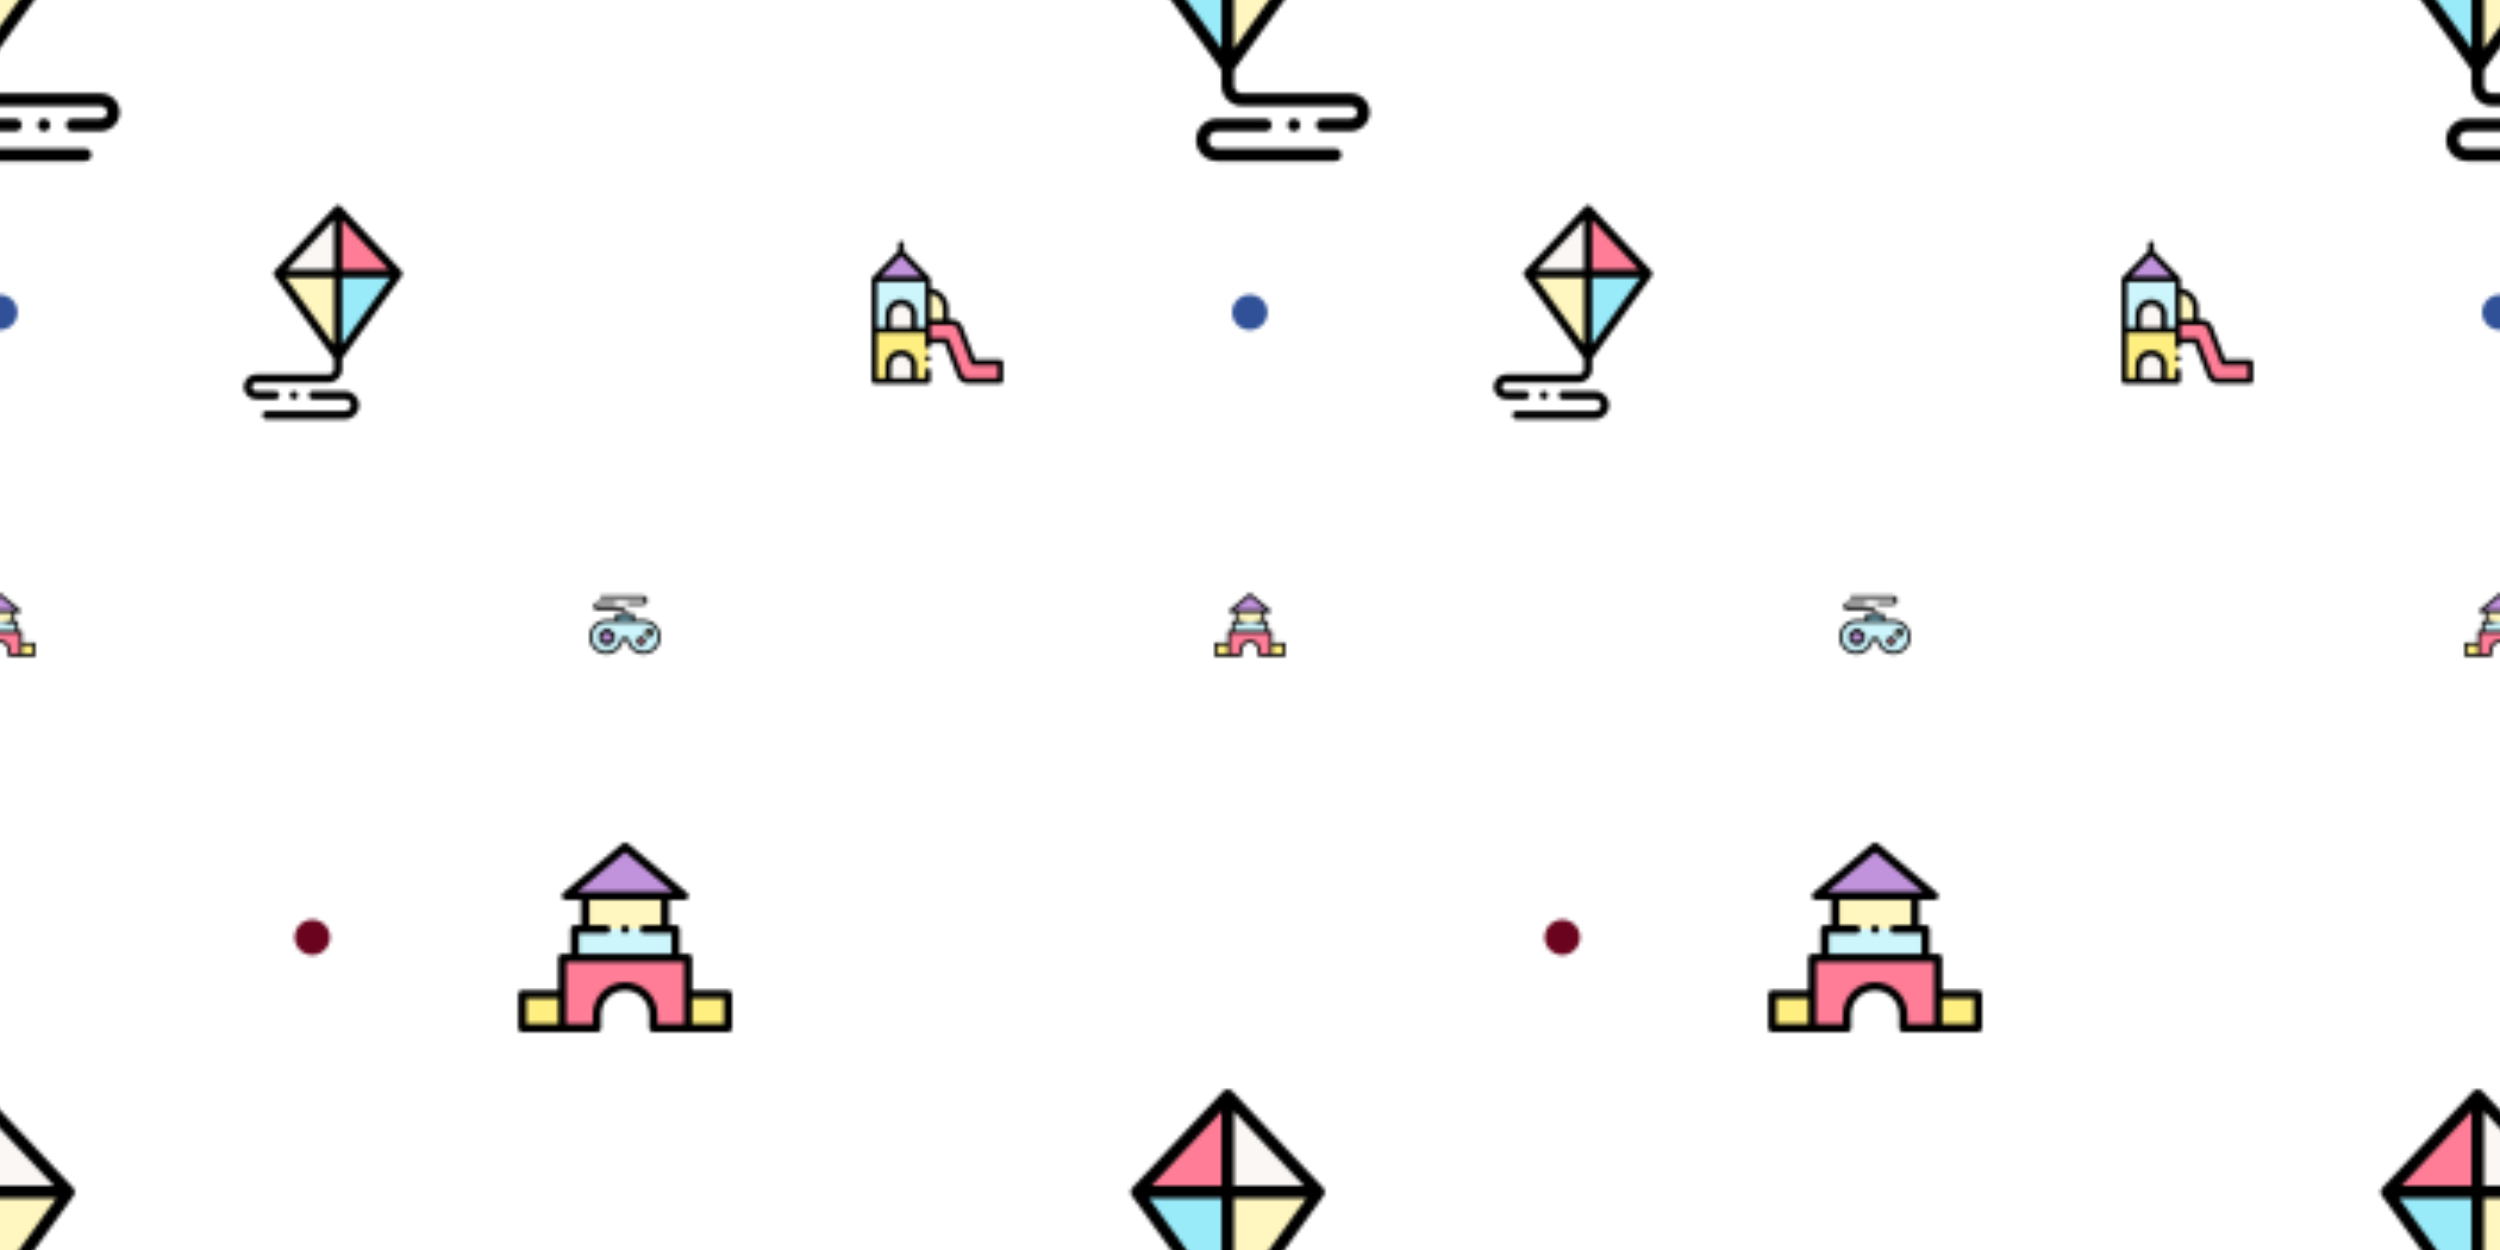 <svg xmlns="http://www.w3.org/2000/svg" xmlns:xlink="http://www.w3.org/1999/xlink" xmlns:fi="http://pattern.flaticon.com/" x="0" y="0" width="700" height="350" viewBox="0 0 700 350"><rect x="0px" y="0px" width="100%" height="100%" opacity="0" fill="#e9dacc"/><defs><g transform="matrix(0.176 0 0 0.176 305 305)" id="L1_236"><g><path d="m364.628 163.45.003-.004-144.359-153.385v153.389z" fill="#faf7f5"/><path d="m220.272 10.061-144.36 153.385.003.004h144.357z" fill="#ff7d97"/><path d="m75.915 163.45 144.357 200.409v-200.409z" fill="#99ebfa"/><path d="m220.272 163.45v200.409l144.356-200.409z" fill="#fff7bf"/></g><g><path d="m415.972 404.289h-173.097c-6.961 0-12.605-5.643-12.605-12.605v-24.598l142.472-197.792c.245-.339.816-1.344.824-1.36 1.875-3.727 1.242-8.265-1.653-11.342l-144.36-153.384s-.007-.007-.019-.02c-3.911-4.259-10.637-4.247-14.542.018-.001.002-.002.003-.002.003l-144.359 153.384c-2.87 3.049-3.497 7.513-1.727 11.189.005.01.877 1.482.899 1.512l142.47 197.792v24.598c0 18.006 14.597 32.603 32.602 32.603h172.8c5.265 0 9.873 3.9 10.366 9.142.565 6.014-4.17 11.09-10.069 11.09h-44.913c-5.325 0-9.976 4.018-10.32 9.332-.378 5.823 4.235 10.665 9.977 10.665h44.615c16.386 0 30.254-12.823 30.741-29.201.505-17.019-13.192-31.026-30.1-31.026zm-185.702-71.418v-159.422h114.833zm0-179.419v-118.178l111.224 118.178zm-19.997-118.178v118.178h-111.225zm0 138.175v159.422l-114.833-159.422z"/><path d="m391.208 492.002h-187.636c-7.578 0-13.743-6.165-13.743-13.743 0-7.577 6.165-13.742 13.743-13.742h76.742c5.522 0 9.999-4.477 9.999-9.999s-4.477-9.999-9.999-9.999h-76.742c-18.605 0-33.741 15.136-33.741 33.74 0 18.605 15.136 33.741 33.741 33.741h187.636c5.522 0 9.999-4.477 9.999-9.999s-4.477-9.999-9.999-9.999z"/><path d="m317.381 460.066c2.329 3.459 6.691 5.178 10.746 4.149 3.99-1.012 7.032-4.461 7.497-8.557.471-4.153-1.757-8.256-5.509-10.101-3.801-1.868-8.482-1.103-11.484 1.89-3.337 3.328-3.857 8.701-1.25 12.619z"/></g></g><path d="M165,0C74.019,0,0,74.019,0,165s74.019,165,165,165c90.982,0,165-74.019,165-165S255.982,0,165,0z" transform="matrix(0.03 0 0 0.03 345 82.5)" id="L1_242" fill="#305097"/><g transform="matrix(-0.117 0 0 0.117 120.415 57.5)" id="L1_238"><g><path d="m364.628 163.45.003-.004-144.359-153.385v153.389z" fill="#faf7f5"/><path d="m220.272 10.061-144.36 153.385.003.004h144.357z" fill="#ff7d97"/><path d="m75.915 163.45 144.357 200.409v-200.409z" fill="#99ebfa"/><path d="m220.272 163.45v200.409l144.356-200.409z" fill="#fff7bf"/></g><g><path d="m415.972 404.289h-173.097c-6.961 0-12.605-5.643-12.605-12.605v-24.598l142.472-197.792c.245-.339.816-1.344.824-1.36 1.875-3.727 1.242-8.265-1.653-11.342l-144.36-153.384s-.007-.007-.019-.02c-3.911-4.259-10.637-4.247-14.542.018-.001.002-.002.003-.002.003l-144.359 153.384c-2.87 3.049-3.497 7.513-1.727 11.189.005.01.877 1.482.899 1.512l142.47 197.792v24.598c0 18.006 14.597 32.603 32.602 32.603h172.8c5.265 0 9.873 3.9 10.366 9.142.565 6.014-4.17 11.09-10.069 11.09h-44.913c-5.325 0-9.976 4.018-10.32 9.332-.378 5.823 4.235 10.665 9.977 10.665h44.615c16.386 0 30.254-12.823 30.741-29.201.505-17.019-13.192-31.026-30.1-31.026zm-185.702-71.418v-159.422h114.833zm0-179.419v-118.178l111.224 118.178zm-19.997-118.178v118.178h-111.225zm0 138.175v159.422l-114.833-159.422z"/><path d="m391.208 492.002h-187.636c-7.578 0-13.743-6.165-13.743-13.743 0-7.577 6.165-13.742 13.743-13.742h76.742c5.522 0 9.999-4.477 9.999-9.999s-4.477-9.999-9.999-9.999h-76.742c-18.605 0-33.741 15.136-33.741 33.74 0 18.605 15.136 33.741 33.741 33.741h187.636c5.522 0 9.999-4.477 9.999-9.999s-4.477-9.999-9.999-9.999z"/><path d="m317.381 460.066c2.329 3.459 6.691 5.178 10.746 4.149 3.99-1.012 7.032-4.461 7.497-8.557.471-4.153-1.757-8.256-5.509-10.101-3.801-1.868-8.482-1.103-11.484 1.89-3.337 3.328-3.857 8.701-1.25 12.619z"/></g></g><g transform="matrix(0.078 0 0 0.078 242.5 67.5)" id="L1_239"><g><path d="m222.061 375.939v-56.527h-192.367v182.588h192.367v-35.649" fill="#ffee80"/><g><path d="m29.694 136.824h192.367v182.588h-192.367z" fill="#ccf5fc"/><path d="m125.877 38.959-96.183 97.865h192.367z" fill="#c193dc"/><g fill="#faf7f5"><path d="m171.897 502h-92.04v-54.729c0-25.415 20.603-46.018 46.018-46.018h.003c25.415 0 46.018 20.603 46.018 46.018v54.729z"/><path d="m171.897 319.412h-92.04v-54.597c0-25.415 20.603-46.018 46.018-46.018h.003c25.415 0 46.018 20.603 46.018 46.018v54.597z"/></g></g><path d="m385.234 435.47-49.66-127.976c-5.854-10.206-16.608-16.483-28.238-16.483h-85.275v66.374h66.491l49.66 127.976c5.854 10.206 16.608 16.483 28.238 16.483h115.856v-66.374z" fill="#ff7d97"/><path d="m286.062 291.01h-64.002v-112.543h.002c35.346 0 64 28.654 64 64z" fill="#fff7bf"/></g><g><path d="m230.37 415.779c-2.214-3.377-6.485-5.081-10.42-4.225-4.151.903-7.317 4.42-7.819 8.632-.494 4.139 1.771 8.272 5.51 10.104 3.706 1.816 8.247 1.156 11.263-1.671 3.524-3.305 4.136-8.827 1.466-12.84z"/><path d="m482.307 425.47h-90.227l-47.184-121.594c-.182-.469-.398-.923-.648-1.358-7.609-13.267-21.753-21.508-36.913-21.508h-11.274v-38.543c0-37.412-27.908-68.429-64.001-73.326v-32.317c0-.232-.008-.463-.024-.695-.127-1.846-.755-3.555-1.749-4.99-.299-.433-.632-.84-.995-1.221-.033-.035-.066-.069-.1-.104l-93.315-94.947v-24.867c0-5.523-4.478-10-10-10s-10 4.477-10 10v24.868l-93.315 94.947c-.034.034-.067.069-.1.104-.363.381-.696.788-.995 1.221-.994 1.436-1.622 3.144-1.749 4.99-.005.07-.009.14-.013.21-.008.157-.011.314-.012.471v.014 365.175c0 5.522 4.478 10 10 10h192.367c5.522 0 10-4.478 10-10v-35.648c0-5.522-4.478-10-10-10s-10 4.478-10 10v25.648h-30.164v-44.729c0-30.889-25.131-56.018-56.021-56.018-30.889 0-56.019 25.13-56.019 56.018v44.729h-30.163v-162.588h172.367v46.526c0 5.522 4.478 10 10 10s10-4.478 10-10v-8.555h49.646l47.184 121.594c.182.469.398.923.648 1.358 7.609 13.267 21.753 21.508 36.913 21.508h115.856c5.522 0 10-4.478 10-10v-66.373c0-5.523-4.478-10-10-10zm-392.45 21.801c0-19.86 16.159-36.018 36.021-36.018 19.86 0 36.019 16.158 36.019 36.018v44.729h-72.04zm142.206-257.876c25.013 4.704 43.999 26.713 43.999 53.071v38.543h-44.001zm-106.186-136.169 72.334 73.599h-144.668zm-36.02 256.186v-44.598c0-19.86 16.159-36.019 36.021-36.019 19.86 0 36.019 16.158 36.019 36.019v44.598zm92.039 0v-44.598c0-30.889-25.131-56.019-56.021-56.019-30.889 0-56.019 25.13-56.019 56.019v44.598h-30.163v-162.588h172.367v162.588zm290.411 182.432h-105.857c-7.788 0-15.088-4.147-19.213-10.868l-49.363-127.209c-1.492-3.848-5.195-6.383-9.322-6.383h-56.491v-46.374h75.275c7.788 0 15.088 4.147 19.213 10.868l49.363 127.209c1.492 3.848 5.195 6.383 9.322 6.383h87.072v46.374z"/></g></g><g transform="matrix(0.039 0 0 0.039 340 165)" id="L1_240"><g><path d="m105.418 305.482v167.486h83.189v-32.162c0-37.331 30.173-67.594 67.393-67.594 37.22 0 67.393 30.263 67.393 67.594v32.162h83.189v-167.486z" fill="#ff7d97"/><path d="m406.582 392.541h95.418v80.427h-95.418z" fill="#ffee80"/><path d="m10 392.541h95.418v80.427h-95.418z" fill="#ffee80"/><path d="m160.311 236.548v-79.609h191.378v79.609" fill="#fff7bf"/><path d="m397.722 156.939h-283.444l141.722-117.907z" fill="#c193dc"/><path d="m210.794 236.548h-75.45v68.934h241.312v-68.934h-75.45" fill="#ccf5fc"/></g><g><path d="m502 382.541h-85.418v-77.059c0-5.522-4.477-10-10-10h-19.926v-58.934c0-5.523-4.477-10-10-10h-14.967v-59.609h36.033c4.212 0 7.972-2.639 9.404-6.6s.229-8.395-3.009-11.088l-141.722-117.906c-3.706-3.084-9.085-3.084-12.791 0l-141.722 117.906c-3.238 2.693-4.441 7.127-3.009 11.088s5.192 6.6 9.404 6.6h36.033v59.609h-14.967c-5.523 0-10 4.477-10 10v58.934h-19.926c-5.523 0-10 4.478-10 10v77.059h-85.417c-5.523 0-10 4.478-10 10v80.427c0 5.522 4.477 10 10 10h178.606c5.523 0 10-4.478 10-10v-32.162c0-31.757 25.747-57.594 57.394-57.594s57.394 25.837 57.394 57.594v32.162c0 5.522 4.477 10 10 10h178.606c5.523 0 10-4.478 10-10v-80.427c0-5.522-4.477-10-10-10zm-246-330.501 114.066 94.898h-228.132zm-110.656 194.508h65.45c5.523 0 10-4.478 10-10 0-5.523-4.477-10-10-10h-40.484v-59.609h171.379v59.609h-40.483c-5.523 0-10 4.477-10 10 0 5.522 4.477 10 10 10h65.45v48.934h-221.312zm-125.344 155.993h75.417v60.427h-75.417zm236-39.329c-42.675 0-77.394 34.809-77.394 77.594v22.162h-63.189v-147.485h281.165v147.485h-63.189v-22.162c.001-42.785-34.718-77.594-77.393-77.594zm236 99.756h-75.418v-60.427h75.418z"/><path d="m265.42 232.72c-1.605-3.85-5.558-6.38-9.735-6.154-4.051.219-7.663 2.918-8.966 6.77-1.334 3.944-.035 8.456 3.245 11.043 3.287 2.592 7.933 2.859 11.492.656 4.123-2.55 5.796-7.842 3.964-12.315z"/></g></g><g transform="matrix(0.039 0 0 0.039 165 165)" id="L1_241"><g><path d="m388.489 229.164h-264.978c-62.691 0-113.511 50.82-113.511 113.51s50.82 113.511 113.511 113.511c58.287 0 106.313-43.932 112.772-100.49h39.435c6.459 56.558 54.485 100.49 112.772 100.49 62.69 0 113.511-50.82 113.511-113.511s-50.821-113.51-113.512-113.51z" fill="#ccf5fc"/><circle cx="371" cy="371" r="21" fill="#ff7d97"/><circle cx="429" cy="313" r="21" fill="#fff7bf"/><path d="m173 320.079h-23.745v-23.745h-45.191v23.745h-23.745v45.191h23.745v23.745h45.191v-23.745h23.745z" fill="#c193dc"/><path d="m198.851 182.334h114.298v46.83h-114.298z" fill="#99ebfa"/></g><g><path d="m86.739 65.815h297.535c7.578 0 13.744 6.166 13.744 13.744 0 7.579-6.166 13.745-13.744 13.745h-107.104c-5.522 0-10 4.478-10 10s4.478 10 10 10h107.105c18.606 0 33.744-15.138 33.744-33.745s-15.138-33.744-33.744-33.744h-297.536c-5.523 0-10 4.478-10 10 0 5.523 4.478 10 10 10z"/><path d="m240.1 97.75c-2.432-3.549-6.898-5.247-11.063-4.055-3.97 1.136-6.867 4.679-7.22 8.79-.357 4.153 2.047 8.214 5.84 9.926 3.752 1.693 8.283.88 11.192-2.04 3.339-3.351 3.836-8.676 1.251-12.621z"/><path d="m388.489 219.164h-65.341v-36.83c0-5.523-4.478-10-10-10h-45.451v-6.189c0-17.98-14.627-32.606-32.606-32.606h-173.117c-5.579 0-10.117-4.538-10.117-10.116 0-5.579 4.538-10.117 10.117-10.117h124.784c5.523 0 10-4.478 10-10s-4.477-10-10-10h-124.784c-16.606 0-30.117 13.511-30.117 30.117s13.511 30.116 30.117 30.116h173.117c6.951 0 12.606 5.655 12.606 12.606v6.189h-48.846c-5.522 0-10 4.477-10 10v36.83h-65.341c-68.104 0-123.51 55.406-123.51 123.51s55.406 123.511 123.511 123.511c59.82 0 110.502-42.608 121.371-100.489h22.236c10.869 57.882 61.551 100.489 121.371 100.489 68.105 0 123.511-55.406 123.511-123.511 0-68.104-55.406-123.51-123.511-123.51zm-179.637-26.83h94.297v26.83h-94.297zm179.637 253.851c-52.661 0-96.871-39.39-102.836-91.624-.577-5.051-4.852-8.865-9.935-8.865h-39.436c-5.084 0-9.358 3.814-9.936 8.865-5.965 52.234-50.175 91.624-102.836 91.624-57.075 0-103.51-46.435-103.51-103.511 0-57.075 46.435-103.51 103.511-103.51h264.979c57.076 0 103.511 46.435 103.511 103.51-.001 57.076-46.436 103.511-103.512 103.511z"/><path d="m173 310.078h-13.744v-13.744c0-5.523-4.478-10-10-10h-45.192c-5.522 0-10 4.477-10 10v13.744h-13.745c-5.522 0-10 4.478-10 10v45.191c0 5.522 4.478 10 10 10h13.744v13.745c0 5.523 4.478 10 10 10h45.192c5.522 0 10-4.477 10-10v-13.744h13.745c5.523 0 10-4.478 10-10v-45.191c0-5.523-4.477-10.001-10-10.001zm-10 45.192h-13.744c-5.523 0-10 4.478-10 10v13.745h-25.192v-13.745c0-5.522-4.478-10-10-10h-13.745v-25.191h13.744c5.522 0 10-4.478 10-10v-13.744h25.192v13.744c0 5.522 4.477 10 10 10h13.745z"/><path d="m349.276 349.415c-12.261 12.261-12.26 32.211 0 44.472 5.94 5.94 13.837 9.211 22.236 9.211s16.297-3.271 22.235-9.211c5.941-5.939 9.212-13.836 9.212-22.236 0-8.399-3.271-16.296-9.211-22.236-12.261-12.261-32.21-12.262-44.472 0zm30.331 30.329c-.001 0-.001 0 0 0-2.163 2.163-5.037 3.354-8.095 3.354-3.057 0-5.932-1.191-8.094-3.354-4.463-4.463-4.463-11.725-.001-16.188 2.232-2.231 5.163-3.348 8.095-3.348s5.863 1.116 8.094 3.348c2.162 2.162 3.354 5.037 3.354 8.094 0 3.058-1.19 5.932-3.353 8.094z"/><path d="m429.466 282.251c-8.4 0-16.297 3.271-22.235 9.211-5.94 5.939-9.212 13.836-9.212 22.236 0 8.399 3.271 16.296 9.211 22.236 6.131 6.13 14.184 9.195 22.236 9.195 8.053 0 16.105-3.065 22.236-9.195 5.94-5.94 9.211-13.837 9.211-22.236 0-8.4-3.271-16.297-9.211-22.235-5.939-5.941-13.836-9.212-22.236-9.212zm8.094 39.541c-2.161 2.162-5.036 3.353-8.094 3.353s-5.933-1.19-8.094-3.353c-2.162-2.162-3.354-5.037-3.354-8.094 0-3.058 1.19-5.932 3.354-8.095 2.162-2.162 5.036-3.352 8.094-3.352s5.932 1.19 8.095 3.353c2.162 2.162 3.353 5.036 3.353 8.094-.001 3.057-1.192 5.932-3.354 8.094z"/></g></g><path d="M165,0C74.019,0,0,74.019,0,165s74.019,165,165,165c90.982,0,165-74.019,165-165S255.982,0,165,0z" transform="matrix(0.03 0 0 0.03 82.5 257.5)" id="L1_243" fill="#6a041e"/><g transform="matrix(-0.117 0 0 0.117 205 232.5)" id="L1_244"><g><path d="m105.418 305.482v167.486h83.189v-32.162c0-37.331 30.173-67.594 67.393-67.594 37.22 0 67.393 30.263 67.393 67.594v32.162h83.189v-167.486z" fill="#ff7d97"/><path d="m406.582 392.541h95.418v80.427h-95.418z" fill="#ffee80"/><path d="m10 392.541h95.418v80.427h-95.418z" fill="#ffee80"/><path d="m160.311 236.548v-79.609h191.378v79.609" fill="#fff7bf"/><path d="m397.722 156.939h-283.444l141.722-117.907z" fill="#c193dc"/><path d="m210.794 236.548h-75.45v68.934h241.312v-68.934h-75.45" fill="#ccf5fc"/></g><g><path d="m502 382.541h-85.418v-77.059c0-5.522-4.477-10-10-10h-19.926v-58.934c0-5.523-4.477-10-10-10h-14.967v-59.609h36.033c4.212 0 7.972-2.639 9.404-6.6s.229-8.395-3.009-11.088l-141.722-117.906c-3.706-3.084-9.085-3.084-12.791 0l-141.722 117.906c-3.238 2.693-4.441 7.127-3.009 11.088s5.192 6.6 9.404 6.6h36.033v59.609h-14.967c-5.523 0-10 4.477-10 10v58.934h-19.926c-5.523 0-10 4.478-10 10v77.059h-85.417c-5.523 0-10 4.478-10 10v80.427c0 5.522 4.477 10 10 10h178.606c5.523 0 10-4.478 10-10v-32.162c0-31.757 25.747-57.594 57.394-57.594s57.394 25.837 57.394 57.594v32.162c0 5.522 4.477 10 10 10h178.606c5.523 0 10-4.478 10-10v-80.427c0-5.522-4.477-10-10-10zm-246-330.501 114.066 94.898h-228.132zm-110.656 194.508h65.45c5.523 0 10-4.478 10-10 0-5.523-4.477-10-10-10h-40.484v-59.609h171.379v59.609h-40.483c-5.523 0-10 4.477-10 10 0 5.522 4.477 10 10 10h65.45v48.934h-221.312zm-125.344 155.993h75.417v60.427h-75.417zm236-39.329c-42.675 0-77.394 34.809-77.394 77.594v22.162h-63.189v-147.485h281.165v147.485h-63.189v-22.162c.001-42.785-34.718-77.594-77.393-77.594zm236 99.756h-75.418v-60.427h75.418z"/><path d="m265.42 232.72c-1.605-3.85-5.558-6.38-9.735-6.154-4.051.219-7.663 2.918-8.966 6.77-1.334 3.944-.035 8.456 3.245 11.043 3.287 2.592 7.933 2.859 11.492.656 4.123-2.55 5.796-7.842 3.964-12.315z"/></g></g></defs><g fi:class="KUsePattern"><pattern id="pattern_L1_236" width="350" height="350" patternUnits="userSpaceOnUse"><use xlink:href="#L1_236" x="-350" y="-350"/><use xlink:href="#L1_236" x="0" y="-350"/><use xlink:href="#L1_236" x="350" y="-350"/><use xlink:href="#L1_236" x="-350" y="0"/><use xlink:href="#L1_236" x="0" y="0"/><use xlink:href="#L1_236" x="350" y="0"/><use xlink:href="#L1_236" x="-350" y="350"/><use xlink:href="#L1_236" x="0" y="350"/><use xlink:href="#L1_236" x="350" y="350"/></pattern><rect x="0" y="0" width="100%" height="100%" fill="url(#pattern_L1_236)"/></g><g fi:class="KUsePattern"><pattern id="pattern_L1_242" width="350" height="350" patternUnits="userSpaceOnUse"><use xlink:href="#L1_242" x="-350" y="-350"/><use xlink:href="#L1_242" x="0" y="-350"/><use xlink:href="#L1_242" x="350" y="-350"/><use xlink:href="#L1_242" x="-350" y="0"/><use xlink:href="#L1_242" x="0" y="0"/><use xlink:href="#L1_242" x="350" y="0"/><use xlink:href="#L1_242" x="-350" y="350"/><use xlink:href="#L1_242" x="0" y="350"/><use xlink:href="#L1_242" x="350" y="350"/></pattern><rect x="0" y="0" width="100%" height="100%" fill="url(#pattern_L1_242)"/></g><g fi:class="KUsePattern"><pattern id="pattern_L1_238" width="350" height="350" patternUnits="userSpaceOnUse"><use xlink:href="#L1_238" x="-350" y="-350"/><use xlink:href="#L1_238" x="0" y="-350"/><use xlink:href="#L1_238" x="350" y="-350"/><use xlink:href="#L1_238" x="-350" y="0"/><use xlink:href="#L1_238" x="0" y="0"/><use xlink:href="#L1_238" x="350" y="0"/><use xlink:href="#L1_238" x="-350" y="350"/><use xlink:href="#L1_238" x="0" y="350"/><use xlink:href="#L1_238" x="350" y="350"/></pattern><rect x="0" y="0" width="100%" height="100%" fill="url(#pattern_L1_238)"/></g><g fi:class="KUsePattern"><pattern id="pattern_L1_239" width="350" height="350" patternUnits="userSpaceOnUse"><use xlink:href="#L1_239" x="-350" y="-350"/><use xlink:href="#L1_239" x="0" y="-350"/><use xlink:href="#L1_239" x="350" y="-350"/><use xlink:href="#L1_239" x="-350" y="0"/><use xlink:href="#L1_239" x="0" y="0"/><use xlink:href="#L1_239" x="350" y="0"/><use xlink:href="#L1_239" x="-350" y="350"/><use xlink:href="#L1_239" x="0" y="350"/><use xlink:href="#L1_239" x="350" y="350"/></pattern><rect x="0" y="0" width="100%" height="100%" fill="url(#pattern_L1_239)"/></g><g fi:class="KUsePattern"><pattern id="pattern_L1_240" width="350" height="350" patternUnits="userSpaceOnUse"><use xlink:href="#L1_240" x="-350" y="-350"/><use xlink:href="#L1_240" x="0" y="-350"/><use xlink:href="#L1_240" x="350" y="-350"/><use xlink:href="#L1_240" x="-350" y="0"/><use xlink:href="#L1_240" x="0" y="0"/><use xlink:href="#L1_240" x="350" y="0"/><use xlink:href="#L1_240" x="-350" y="350"/><use xlink:href="#L1_240" x="0" y="350"/><use xlink:href="#L1_240" x="350" y="350"/></pattern><rect x="0" y="0" width="100%" height="100%" fill="url(#pattern_L1_240)"/></g><g fi:class="KUsePattern"><pattern id="pattern_L1_241" width="350" height="350" patternUnits="userSpaceOnUse"><use xlink:href="#L1_241" x="-350" y="-350"/><use xlink:href="#L1_241" x="0" y="-350"/><use xlink:href="#L1_241" x="350" y="-350"/><use xlink:href="#L1_241" x="-350" y="0"/><use xlink:href="#L1_241" x="0" y="0"/><use xlink:href="#L1_241" x="350" y="0"/><use xlink:href="#L1_241" x="-350" y="350"/><use xlink:href="#L1_241" x="0" y="350"/><use xlink:href="#L1_241" x="350" y="350"/></pattern><rect x="0" y="0" width="100%" height="100%" fill="url(#pattern_L1_241)"/></g><g fi:class="KUsePattern"><pattern id="pattern_L1_243" width="350" height="350" patternUnits="userSpaceOnUse"><use xlink:href="#L1_243" x="-350" y="-350"/><use xlink:href="#L1_243" x="0" y="-350"/><use xlink:href="#L1_243" x="350" y="-350"/><use xlink:href="#L1_243" x="-350" y="0"/><use xlink:href="#L1_243" x="0" y="0"/><use xlink:href="#L1_243" x="350" y="0"/><use xlink:href="#L1_243" x="-350" y="350"/><use xlink:href="#L1_243" x="0" y="350"/><use xlink:href="#L1_243" x="350" y="350"/></pattern><rect x="0" y="0" width="100%" height="100%" fill="url(#pattern_L1_243)"/></g><g fi:class="KUsePattern"><pattern id="pattern_L1_244" width="350" height="350" patternUnits="userSpaceOnUse"><use xlink:href="#L1_244" x="-350" y="-350"/><use xlink:href="#L1_244" x="0" y="-350"/><use xlink:href="#L1_244" x="350" y="-350"/><use xlink:href="#L1_244" x="-350" y="0"/><use xlink:href="#L1_244" x="0" y="0"/><use xlink:href="#L1_244" x="350" y="0"/><use xlink:href="#L1_244" x="-350" y="350"/><use xlink:href="#L1_244" x="0" y="350"/><use xlink:href="#L1_244" x="350" y="350"/></pattern><rect x="0" y="0" width="100%" height="100%" fill="url(#pattern_L1_244)"/></g></svg>